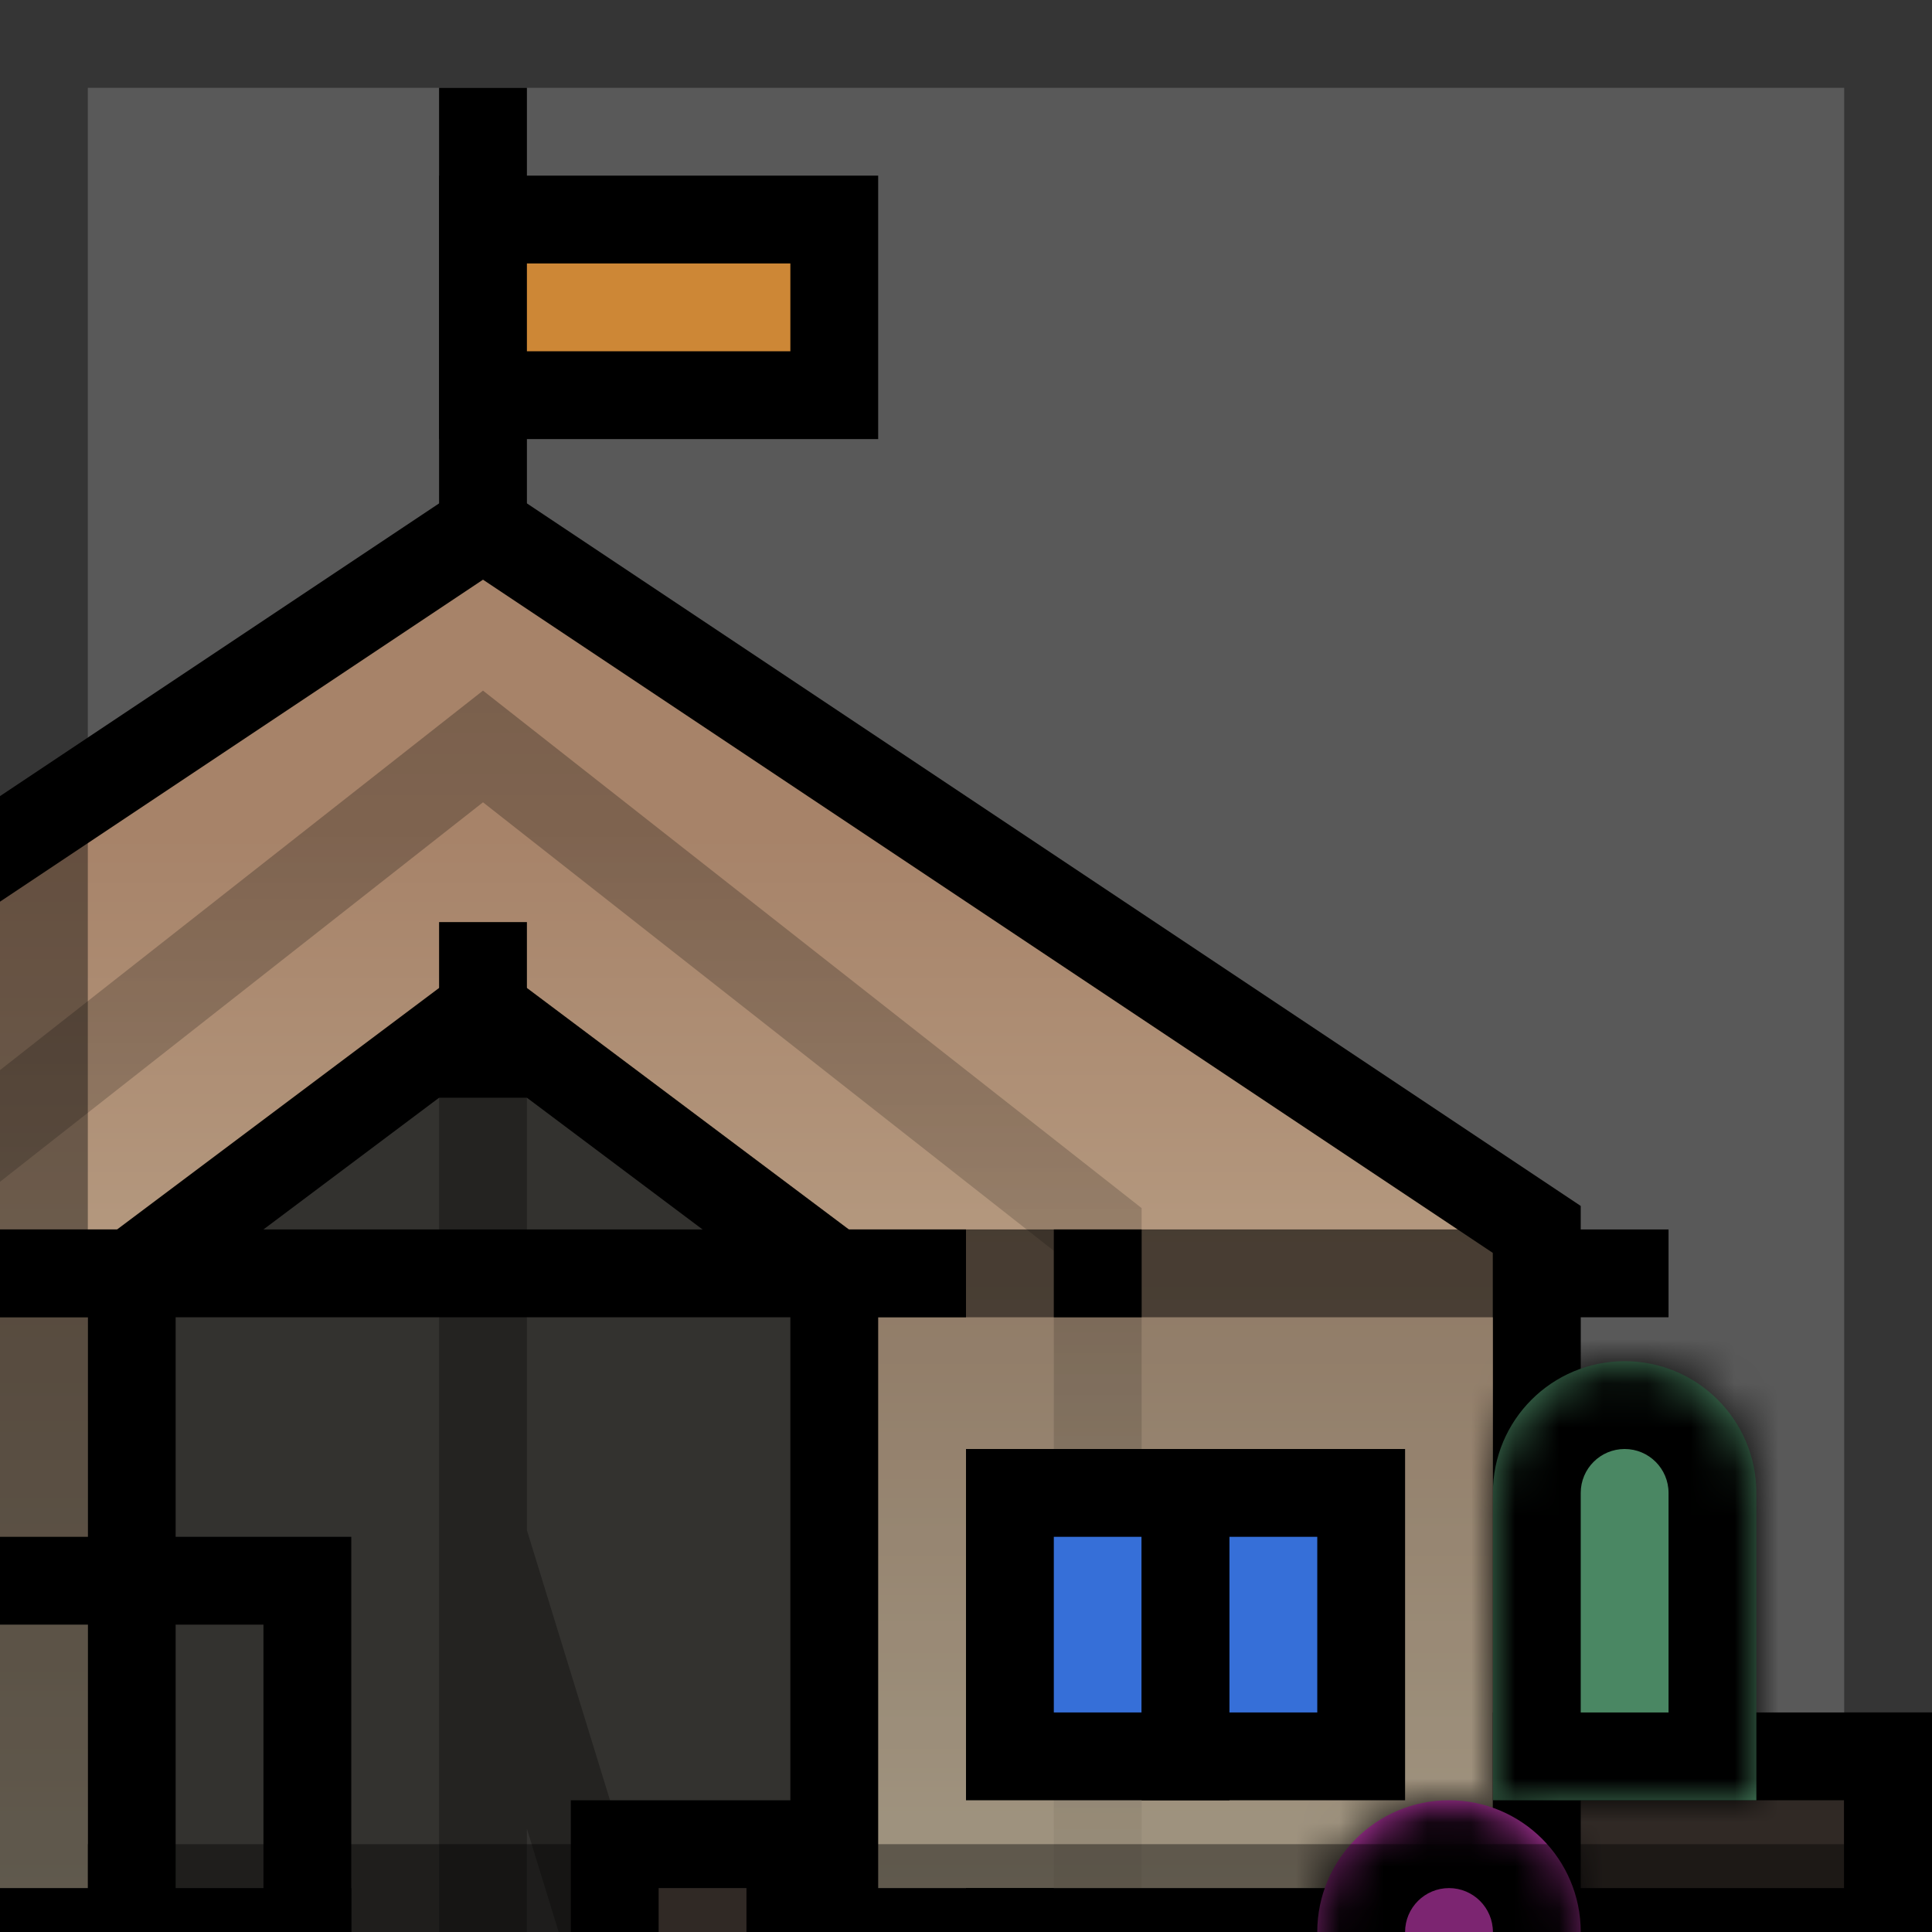 <svg width="44" height="44" viewBox="0 0 44 44" fill="none" xmlns="http://www.w3.org/2000/svg">
<rect x="0" y="0" width="44" height="44" fill="#808080" stroke="none"/>
<g clip-path="url(#clip0_4704_49372)">
<rect width="44" height="44" fill="#585858"/>
<g opacity="0.01">
<rect width="74" height="50" transform="translate(-26 -1)" fill="white"/>
</g>
<path d="M11 26L11 2" stroke="black" stroke-width="2"/>
<path d="M11 5L11 9L19 9L19 5L11 5Z" fill="#CD8736" stroke="black" stroke-width="2"/>
<path d="M11 12L-13 28V48H35V28L11 12Z" fill="url(#paint0_linear_4704_49372)" stroke="black" stroke-width="2"/>
<path opacity="0.3" d="M11 17L-3 28V48H25V28L11 17Z" stroke="url(#paint1_linear_4704_49372)" stroke-width="2"/>
<rect x="-14" y="28" width="50" height="21" fill="black" fill-opacity="0.2"/>
<rect opacity="0.5" x="-15" y="28" width="50" height="2" fill="black"/>
<path d="M3 48H19V29L11 23L3 29V48Z" fill="#33322F" stroke="black" stroke-width="2"/>
<rect x="35" y="40" width="8" height="8" fill="#50443E"/>
<rect x="35" y="40" width="8" height="8" fill="black" fill-opacity="0.4"/>
<rect x="35" y="40" width="8" height="8" stroke="black" stroke-width="2"/>
<rect x="43" y="40" width="4" height="8" fill="#50443E" stroke="black" stroke-width="2"/>
<g opacity="0.3">
<path d="M15 48H11V35L15 48Z" fill="#303030"/>
<path d="M11 24V35M11 35V48H15L11 35Z" stroke="black" stroke-width="2"/>
</g>
<rect x="24" y="28" width="2" height="2" fill="black"/>
<rect y="28" width="22" height="2" fill="black"/>
<rect x="10" y="25" width="4" height="2" transform="rotate(-90 10 25)" fill="black"/>
<rect x="34" y="28" width="4" height="2" fill="black"/>
<rect x="-21" y="36" width="28" height="12" stroke="black" stroke-width="2"/>
<rect x="-25" y="44" width="32" height="4" stroke="black" stroke-width="2"/>
<rect x="23" y="44" width="24" height="4" stroke="black" stroke-width="2"/>
<rect x="19" y="44" width="4" height="4" stroke="black" stroke-width="2"/>
<path d="M14 42H18V48H14V42Z" fill="#50443E" stroke="black" stroke-width="2"/>
<rect x="23" y="34" width="4" height="6" fill="#366FD8" stroke="black" stroke-width="2"/>
<rect x="27" y="34" width="4" height="6" fill="#366FD8" stroke="black" stroke-width="2"/>
<mask id="path-25-inside-1_4704_49372" fill="white">
<path d="M37 31C38.657 31 40 32.343 40 34V41H34V34C34 32.343 35.343 31 37 31Z"/>
</mask>
<path d="M37 31C38.657 31 40 32.343 40 34V41H34V34C34 32.343 35.343 31 37 31Z" fill="#4A8763"/>
<path d="M40 41V43H42V41H40ZM34 41H32V43H34V41ZM37 31V33C37.552 33 38 33.448 38 34H40H42C42 31.239 39.761 29 37 29V31ZM40 34H38V41H40H42V34H40ZM40 41V39H34V41V43H40V41ZM34 41H36V34H34H32V41H34ZM34 34H36C36 33.448 36.448 33 37 33V31V29C34.239 29 32 31.239 32 34H34Z" fill="black" mask="url(#path-25-inside-1_4704_49372)"/>
<mask id="path-27-inside-2_4704_49372" fill="white">
<path d="M33 41C34.657 41 36 42.343 36 44V49H30V44C30 42.343 31.343 41 33 41Z"/>
</mask>
<path d="M33 41C34.657 41 36 42.343 36 44V49H30V44C30 42.343 31.343 41 33 41Z" fill="#CF3EBC"/>
<path d="M36 49V51H38V49H36ZM30 49H28V51H30V49ZM33 41V43C33.552 43 34 43.448 34 44H36H38C38 41.239 35.761 39 33 39V41ZM36 44H34V49H36H38V44H36ZM36 49V47H30V49V51H36V49ZM30 49H32V44H30H28V49H30ZM30 44H32C32 43.448 32.448 43 33 43V41V39C30.239 39 28 41.239 28 44H30Z" fill="black" mask="url(#path-27-inside-2_4704_49372)"/>
</g>
<rect x="1" y="1" width="42" height="42" stroke="black" stroke-opacity="0.4" stroke-width="2"/>
<defs>
<linearGradient id="paint0_linear_4704_49372" x1="10" y1="19" x2="10" y2="47.5" gradientUnits="userSpaceOnUse">
<stop stop-color="#A78369"/>
<stop offset="1" stop-color="#CEC4AB"/>
</linearGradient>
<linearGradient id="paint1_linear_4704_49372" x1="11" y1="12" x2="11" y2="48" gradientUnits="userSpaceOnUse">
<stop/>
<stop offset="1" stop-opacity="0"/>
</linearGradient>
<clipPath id="clip0_4704_49372">
<rect width="44" height="44" fill="white"/>
</clipPath>
</defs>
</svg>

